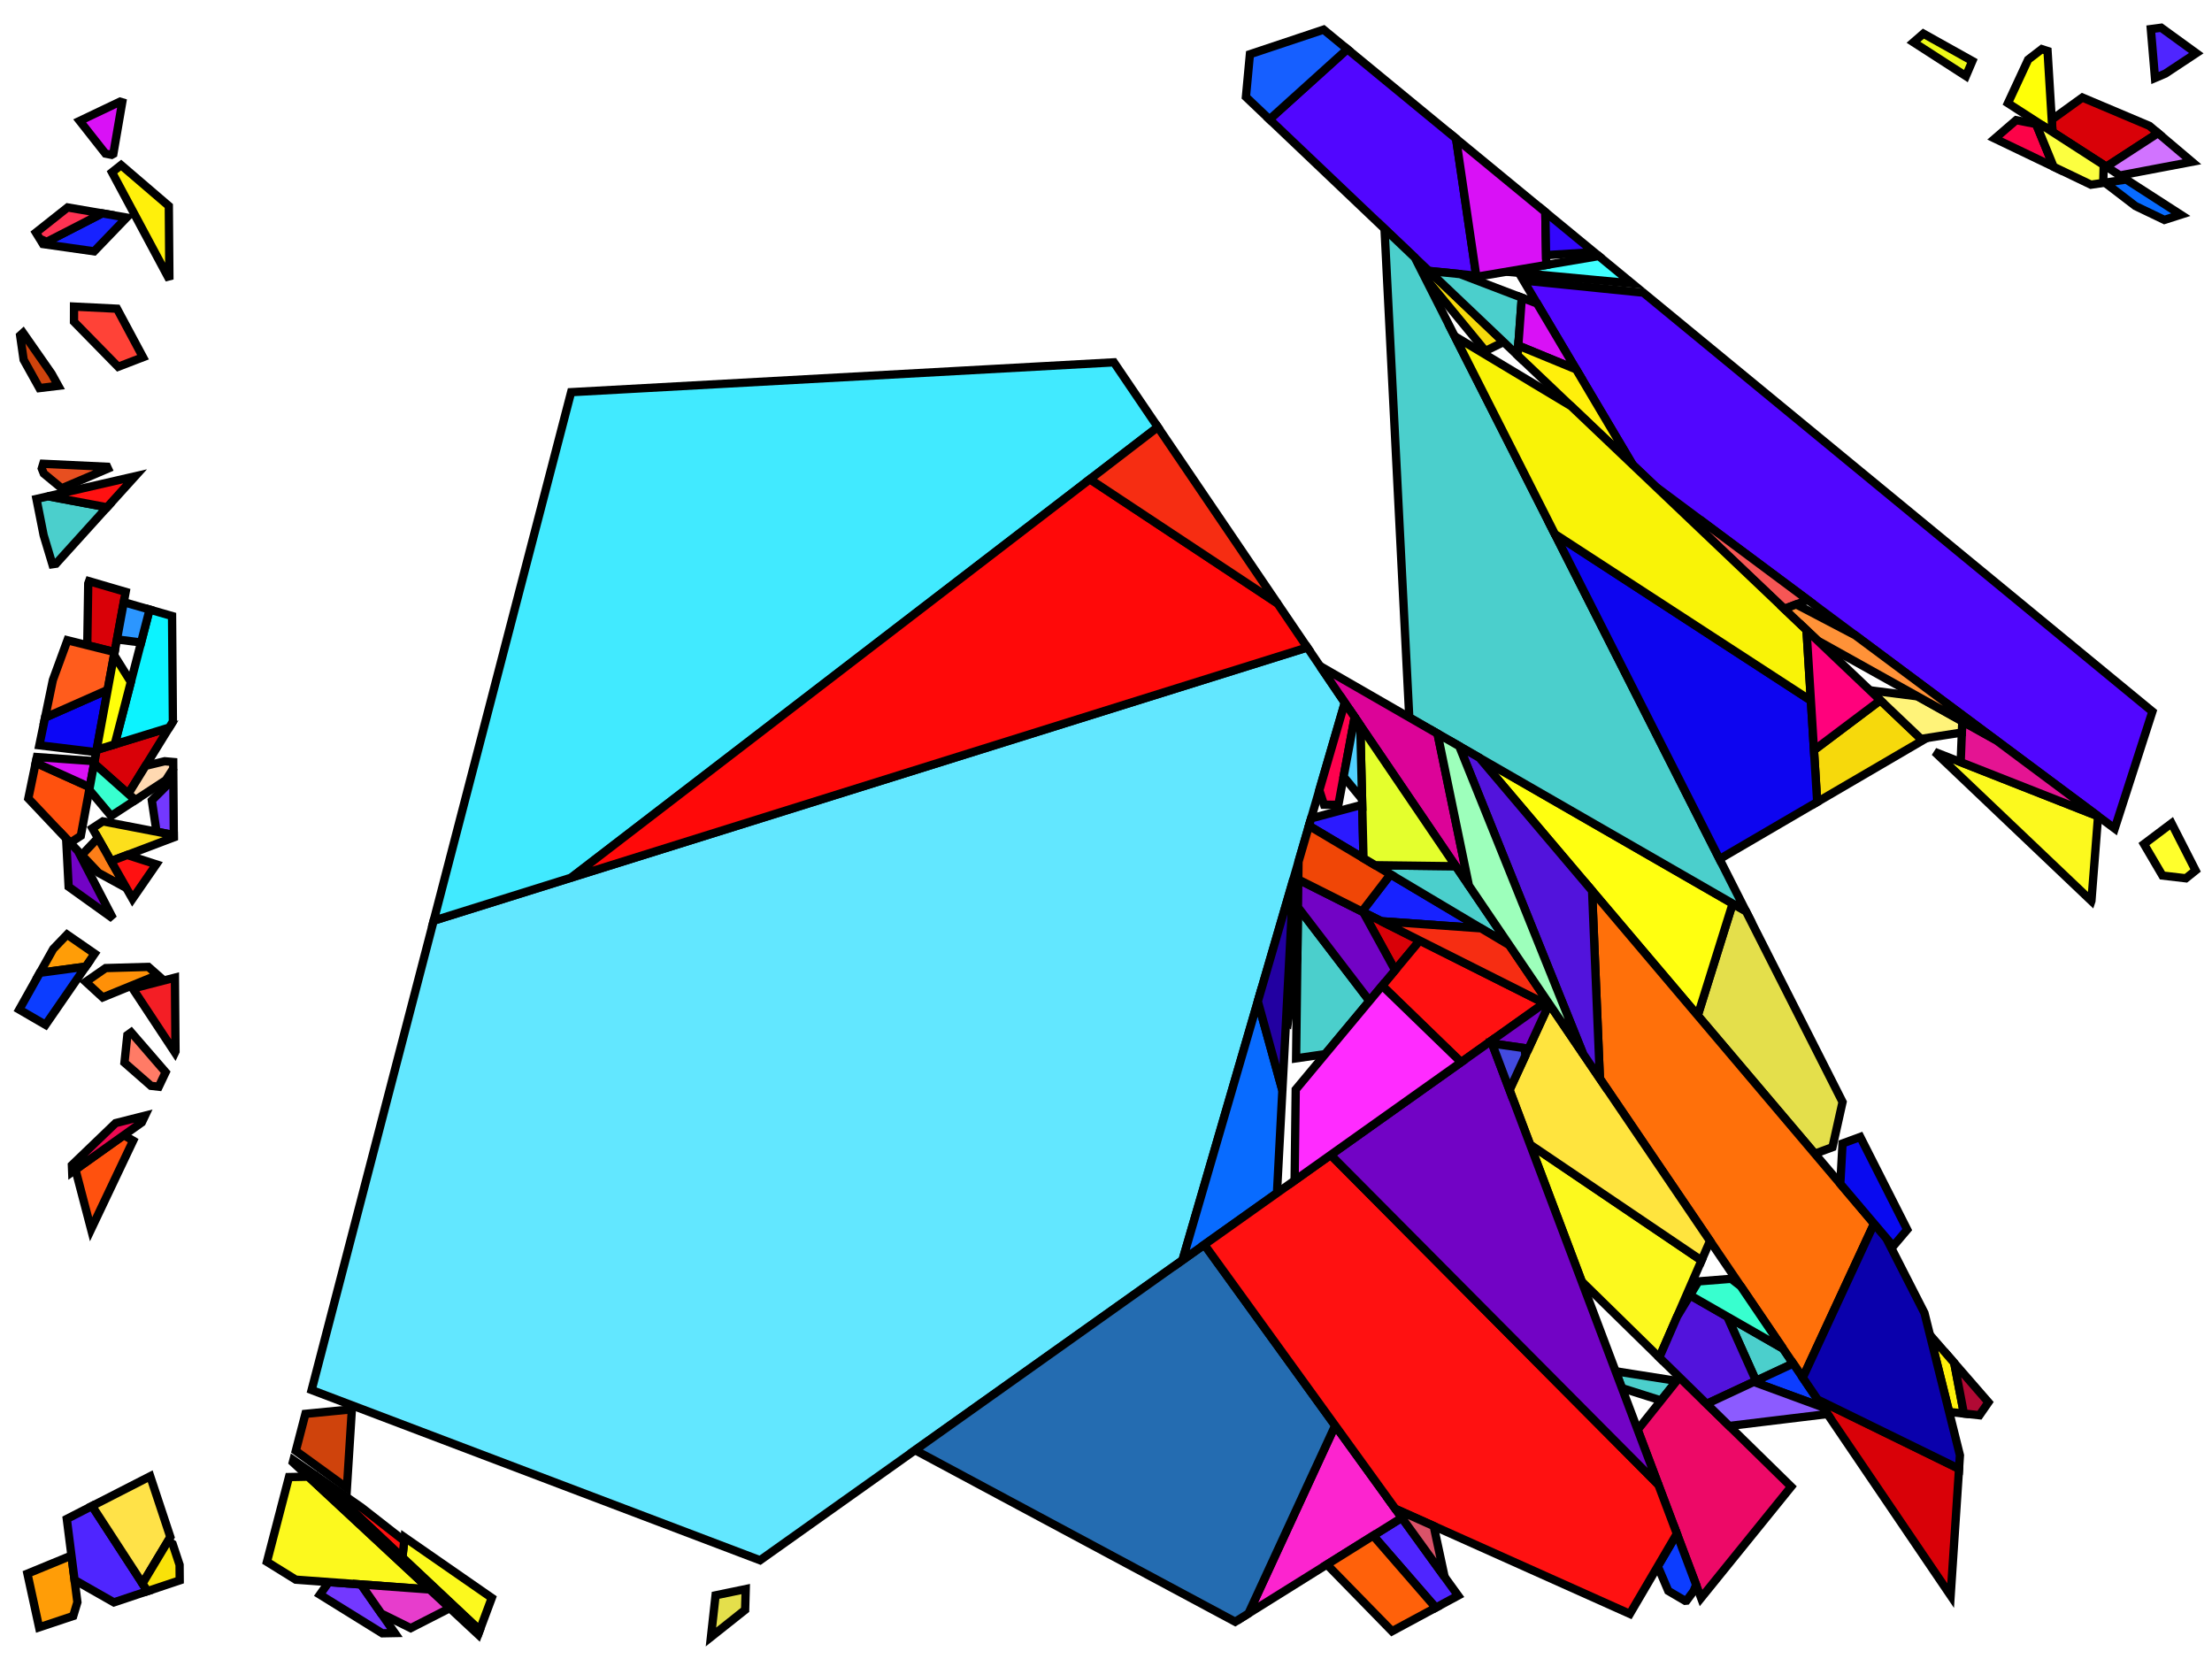<?xml version="1.0" encoding="iso-8859-1" standalone="no"?>
<!DOCTYPE svg PUBLIC "-//W3C//DTD SVG 1.0//EN" "http://www.w3.org/TR/2001/REC-SVG-20010904/DTD/svg10.dtd">
<svg xmlns="http://www.w3.org/2000/svg" width="800" height="600">
<path style="fill:rgb(0, 0, 0);fill-opacity:0.0;fill-rule:evenodd;stroke:rgb(0, 0, 0);stroke-width:0.0;" d="M 0, 600 L 800, 600 L 800, 0 L 0, 0 z "/>
<path style="fill:rgb(243, 30, 37);fill-opacity:1.0;fill-rule:evenodd;stroke:rgb(0, 0, 0);stroke-width:3.0;" d="M 63.477, 380.257 L 63.282, 380.668 L 48.005, 357.52 L 63.266, 353.572 z "/>
<path style="fill:rgb(115, 56, 255);fill-opacity:1.0;fill-rule:evenodd;stroke:rgb(0, 0, 0);stroke-width:3.0;" d="M 130.563, 573.038 L 142.802, 590.617 L 138.252, 590.706 L 115.695, 576.723 L 118.902, 572.184 z "/>
<path style="fill:rgb(115, 56, 255);fill-opacity:1.0;fill-rule:evenodd;stroke:rgb(0, 0, 0);stroke-width:3.0;" d="M 62.858, 302.003 L 56.604, 300.797 L 54.914, 289.476 L 62.697, 281.684 z "/>
<path style="fill:rgb(246, 217, 12);fill-opacity:1.0;fill-rule:evenodd;stroke:rgb(0, 0, 0);stroke-width:3.0;" d="M 695.333, 267.782 L 657.214, 290.059 L 656.048, 271.313 L 680.056, 253.255 z "/>
<path style="fill:rgb(246, 217, 12);fill-opacity:1.0;fill-rule:evenodd;stroke:rgb(0, 0, 0);stroke-width:3.0;" d="M 543.812, 123.699 L 537.214, 126.923 L 515.278, 100.231 L 511.695, 93.159 z "/>
<path style="fill:rgb(252, 249, 30);fill-opacity:1.0;fill-rule:evenodd;stroke:rgb(0, 0, 0);stroke-width:3.0;" d="M 615.381, 455.87 L 600.116, 490.955 L 572.058, 463.468 L 553.376, 413.932 z "/>
<path style="fill:rgb(252, 249, 30);fill-opacity:1.0;fill-rule:evenodd;stroke:rgb(0, 0, 0);stroke-width:3.0;" d="M 758.791, 295.211 L 756.395, 325.808 L 756.385, 325.837 L 699.695, 271.93 z "/>
<path style="fill:rgb(252, 249, 30);fill-opacity:1.0;fill-rule:evenodd;stroke:rgb(0, 0, 0);stroke-width:3.0;" d="M 177.862, 577.899 L 173.501, 589.586 L 145.533, 563.301 L 146.344, 556.025 z "/>
<path style="fill:rgb(252, 249, 30);fill-opacity:1.0;fill-rule:evenodd;stroke:rgb(0, 0, 0);stroke-width:3.0;" d="M 155.409, 574.859 L 106.962, 571.309 L 96.542, 564.85 L 104.513, 534.201 L 111.519, 534.061 z "/>
<path style="fill:rgb(255, 157, 7);fill-opacity:1.0;fill-rule:evenodd;stroke:rgb(0, 0, 0);stroke-width:3.0;" d="M 34.237, 344.892 L 30.993, 349.594 L 14.414, 351.833 L 19.253, 343.204 L 24.259, 337.992 z "/>
<path style="fill:rgb(255, 157, 7);fill-opacity:1.0;fill-rule:evenodd;stroke:rgb(0, 0, 0);stroke-width:3.0;" d="M 27.991, 579.454 L 26.487, 584.434 L 14.146, 588.559 L 9.915, 569.134 L 25.842, 562.581 z "/>
<path style="fill:rgb(81, 6, 255);fill-opacity:1.0;fill-rule:evenodd;stroke:rgb(0, 0, 0);stroke-width:3.0;" d="M 526.612, 50.137 L 533.896, 99.72 L 516.77, 97.984 L 459.134, 43.177 L 487.276, 17.774 z "/>
<path style="fill:rgb(81, 6, 255);fill-opacity:1.0;fill-rule:evenodd;stroke:rgb(0, 0, 0);stroke-width:3.0;" d="M 594.323, 105.845 L 778.447, 257.332 L 764.815, 299.661 L 598.818, 176.005 L 590.502, 168.097 L 550.97, 101.451 z "/>
<path style="fill:rgb(23, 34, 255);fill-opacity:1.0;fill-rule:evenodd;stroke:rgb(0, 0, 0);stroke-width:3.0;" d="M 535.663, 335.743 L 499.562, 333.173 L 492.575, 329.661 L 502.897, 316.223 z "/>
<path style="fill:rgb(23, 34, 255);fill-opacity:1.0;fill-rule:evenodd;stroke:rgb(0, 0, 0);stroke-width:3.0;" d="M 45.801, 78.681 L 34.045, 90.902 L 15.553, 88.267 L 15.504, 88.188 L 36.95, 77.163 z "/>
<path style="fill:rgb(255, 123, 102);fill-opacity:1.0;fill-rule:evenodd;stroke:rgb(0, 0, 0);stroke-width:3.0;" d="M 59.908, 387.776 L 57.415, 393.027 L 54.599, 392.709 L 45.012, 384.32 L 46.06, 374.361 L 47.436, 373.363 z "/>
<path style="fill:rgb(255, 66, 55);fill-opacity:1.0;fill-rule:evenodd;stroke:rgb(0, 0, 0);stroke-width:3.0;" d="M 42.323, 111.65 L 51.72, 129.193 L 42.723, 132.653 L 26.763, 116.365 L 26.777, 110.881 z "/>
<path style="fill:rgb(252, 223, 28);fill-opacity:1.0;fill-rule:evenodd;stroke:rgb(0, 0, 0);stroke-width:3.0;" d="M 62.858, 302.003 L 62.864, 302.835 L 40.166, 311.431 L 33.409, 299.539 L 37.203, 297.056 z "/>
<path style="fill:rgb(255, 50, 82);fill-opacity:1.0;fill-rule:evenodd;stroke:rgb(0, 0, 0);stroke-width:3.0;" d="M 36.95, 77.163 L 16.911, 87.465 L 14.373, 86.349 L 12.992, 84.106 L 24.459, 75.022 z "/>
<path style="fill:rgb(217, 1, 8);fill-opacity:1.0;fill-rule:evenodd;stroke:rgb(0, 0, 0);stroke-width:3.0;" d="M 45.452, 214.068 L 41.45, 235.826 L 31.556, 233.352 L 31.912, 211.035 L 32.218, 210.198 z "/>
<path style="fill:rgb(217, 1, 8);fill-opacity:1.0;fill-rule:evenodd;stroke:rgb(0, 0, 0);stroke-width:3.0;" d="M 777.381, 45.528 L 780.471, 48.141 L 761.797, 60.285 L 742.313, 47.717 L 742.041, 43.273 L 753.121, 35.28 z "/>
<path style="fill:rgb(217, 1, 8);fill-opacity:1.0;fill-rule:evenodd;stroke:rgb(0, 0, 0);stroke-width:3.0;" d="M 513.478, 340.168 L 504.558, 350.88 L 493.037, 329.893 z "/>
<path style="fill:rgb(217, 1, 8);fill-opacity:1.0;fill-rule:evenodd;stroke:rgb(0, 0, 0);stroke-width:3.0;" d="M 708.512, 531.207 L 705.479, 577.073 L 657.377, 506.175 z "/>
<path style="fill:rgb(217, 1, 8);fill-opacity:1.0;fill-rule:evenodd;stroke:rgb(0, 0, 0);stroke-width:3.0;" d="M 46.392, 287.111 L 34.037, 276.134 L 34.943, 271.209 L 61.193, 263.137 z "/>
<path style="fill:rgb(255, 81, 14);fill-opacity:1.0;fill-rule:evenodd;stroke:rgb(0, 0, 0);stroke-width:3.0;" d="M 48.157, 412.531 L 32.945, 444.577 L 27.291, 423.006 L 44.805, 410.548 z "/>
<path style="fill:rgb(255, 81, 14);fill-opacity:1.0;fill-rule:evenodd;stroke:rgb(0, 0, 0);stroke-width:3.0;" d="M 32.462, 284.697 L 29.229, 302.275 L 25.375, 304.797 L 10.243, 288.778 L 12.918, 275.866 z "/>
<path style="fill:rgb(255, 255, 7);fill-opacity:1.0;fill-rule:evenodd;stroke:rgb(0, 0, 0);stroke-width:3.0;" d="M 740.525, 18.446 L 742.313, 47.717 L 726.188, 37.317 L 733.501, 21.573 L 738.442, 17.769 z "/>
<path style="fill:rgb(228, 223, 75);fill-opacity:1.0;fill-rule:evenodd;stroke:rgb(0, 0, 0);stroke-width:3.0;" d="M 269.485, 582.225 L 257.124, 592.042 L 258.798, 576.966 L 269.696, 574.706 z "/>
<path style="fill:rgb(228, 223, 75);fill-opacity:1.0;fill-rule:evenodd;stroke:rgb(0, 0, 0);stroke-width:3.0;" d="M 631.447, 329.567 L 666.389, 398.548 L 662.737, 414.898 L 656.35, 417.255 L 614.013, 367.276 L 626.643, 326.801 z "/>
<path style="fill:rgb(255, 255, 16);fill-opacity:1.0;fill-rule:evenodd;stroke:rgb(0, 0, 0);stroke-width:3.0;" d="M 626.643, 326.801 L 614.013, 367.276 L 535.065, 274.076 z "/>
<path style="fill:rgb(75, 207, 204);fill-opacity:1.0;fill-rule:evenodd;stroke:rgb(0, 0, 0);stroke-width:3.0;" d="M 495.304, 361.993 L 479.29, 381.225 L 468.754, 382.767 L 469.421, 328.144 z "/>
<path style="fill:rgb(75, 207, 204);fill-opacity:1.0;fill-rule:evenodd;stroke:rgb(0, 0, 0);stroke-width:3.0;" d="M 644.876, 487.749 L 648.523, 493.124 L 635.09, 499.399 L 624.703, 476.182 z "/>
<path style="fill:rgb(75, 207, 204);fill-opacity:1.0;fill-rule:evenodd;stroke:rgb(0, 0, 0);stroke-width:3.0;" d="M 528.062, 99.129 L 550.376, 107.655 L 548.859, 128.498 L 516.77, 97.984 z "/>
<path style="fill:rgb(75, 207, 204);fill-opacity:1.0;fill-rule:evenodd;stroke:rgb(0, 0, 0);stroke-width:3.0;" d="M 38.71, 183.474 L 20.253, 203.88 L 18.947, 204.072 L 15.779, 193.56 L 13.185, 180.456 L 17.417, 179.483 z "/>
<path style="fill:rgb(75, 207, 204);fill-opacity:1.0;fill-rule:evenodd;stroke:rgb(0, 0, 0);stroke-width:3.0;" d="M 526.506, 313.282 L 545.871, 341.825 L 497.352, 312.92 z "/>
<path style="fill:rgb(75, 207, 204);fill-opacity:1.0;fill-rule:evenodd;stroke:rgb(0, 0, 0);stroke-width:3.0;" d="M 511.695, 93.159 L 631.447, 329.567 L 509.684, 259.463 L 500.726, 82.728 z "/>
<path style="fill:rgb(75, 207, 204);fill-opacity:1.0;fill-rule:evenodd;stroke:rgb(0, 0, 0);stroke-width:3.0;" d="M 606.375, 499.419 L 600.724, 506.501 L 586.595, 502.017 L 584.3, 495.931 z "/>
<path style="fill:rgb(79, 37, 255);fill-opacity:1.0;fill-rule:evenodd;stroke:rgb(0, 0, 0);stroke-width:3.0;" d="M 527.351, 577.072 L 519.261, 581.435 L 496.627, 555.381 L 506.989, 548.912 z "/>
<path style="fill:rgb(79, 37, 255);fill-opacity:1.0;fill-rule:evenodd;stroke:rgb(0, 0, 0);stroke-width:3.0;" d="M 53.336, 575.461 L 41.186, 579.521 L 26.97, 571.434 L 24.157, 549.344 L 33.3, 544.664 z "/>
<path style="fill:rgb(79, 37, 255);fill-opacity:1.0;fill-rule:evenodd;stroke:rgb(0, 0, 0);stroke-width:3.0;" d="M 794.31, 19.229 L 783.127, 26.624 L 779.381, 28.217 L 777.879, 10.517 L 781.624, 10.021 z "/>
<path style="fill:rgb(64, 255, 255);fill-opacity:1.0;fill-rule:evenodd;stroke:rgb(0, 0, 0);stroke-width:3.0;" d="M 590.263, 102.506 L 544.863, 98.262 L 578.235, 92.609 z "/>
<path style="fill:rgb(237, 9, 103);fill-opacity:1.0;fill-rule:evenodd;stroke:rgb(0, 0, 0);stroke-width:3.0;" d="M 469.195, 346.677 L 465.759, 370.009 L 465.089, 369.659 L 467.82, 317.837 L 469.622, 311.648 z "/>
<path style="fill:rgb(237, 9, 103);fill-opacity:1.0;fill-rule:evenodd;stroke:rgb(0, 0, 0);stroke-width:3.0;" d="M 647.806, 537.671 L 615.223, 577.93 L 592.278, 517.086 L 607.42, 498.11 z "/>
<path style="fill:rgb(98, 231, 255);fill-opacity:1.0;fill-rule:evenodd;stroke:rgb(0, 0, 0);stroke-width:3.0;" d="M 486.371, 254.126 L 427.664, 455.756 L 274.888, 564.288 L 112.701, 502.718 L 156.848, 332.97 L 472.821, 234.155 z "/>
<path style="fill:rgb(65, 234, 255);fill-opacity:1.0;fill-rule:evenodd;stroke:rgb(0, 0, 0);stroke-width:3.0;" d="M 418.746, 154.453 L 206.589, 317.414 L 156.848, 332.97 L 206.557, 141.834 L 402.863, 131.043 z "/>
<path style="fill:rgb(217, 17, 246);fill-opacity:1.0;fill-rule:evenodd;stroke:rgb(0, 0, 0);stroke-width:3.0;" d="M 558.88, 76.685 L 559.222, 95.83 L 535.369, 99.87 L 533.896, 99.72 L 526.612, 50.137 z "/>
<path style="fill:rgb(217, 17, 246);fill-opacity:1.0;fill-rule:evenodd;stroke:rgb(0, 0, 0);stroke-width:3.0;" d="M 44.203, 37.001 L 40.986, 55.667 L 40.381, 55.994 L 38.14, 55.554 L 28.824, 43.719 L 43.418, 36.767 z "/>
<path style="fill:rgb(217, 17, 246);fill-opacity:1.0;fill-rule:evenodd;stroke:rgb(0, 0, 0);stroke-width:3.0;" d="M 555.903, 109.767 L 570.041, 133.602 L 549.115, 124.976 L 550.376, 107.655 z "/>
<path style="fill:rgb(217, 17, 246);fill-opacity:1.0;fill-rule:evenodd;stroke:rgb(0, 0, 0);stroke-width:3.0;" d="M 34.192, 275.291 L 32.462, 284.697 L 12.918, 275.866 L 13.346, 273.8 z "/>
<path style="fill:rgb(255, 112, 10);fill-opacity:1.0;fill-rule:evenodd;stroke:rgb(0, 0, 0);stroke-width:3.0;" d="M 677.79, 442.565 L 651.995, 498.243 L 578.623, 390.098 L 575.797, 322.161 z "/>
<path style="fill:rgb(228, 20, 146);fill-opacity:1.0;fill-rule:evenodd;stroke:rgb(0, 0, 0);stroke-width:3.0;" d="M 721.866, 267.667 L 758.898, 295.253 L 709.108, 275.638 L 709.685, 260.871 z "/>
<path style="fill:rgb(255, 228, 62);fill-opacity:1.0;fill-rule:evenodd;stroke:rgb(0, 0, 0);stroke-width:3.0;" d="M 618.454, 448.806 L 615.381, 455.87 L 553.376, 413.932 L 545.939, 394.21 L 560.286, 363.071 z "/>
<path style="fill:rgb(12, 61, 255);fill-opacity:1.0;fill-rule:evenodd;stroke:rgb(0, 0, 0);stroke-width:3.0;" d="M 659.265, 508.957 L 634.266, 499.784 L 648.523, 493.124 z "/>
<path style="fill:rgb(12, 61, 255);fill-opacity:1.0;fill-rule:evenodd;stroke:rgb(0, 0, 0);stroke-width:3.0;" d="M 613.429, 573.173 L 612.503, 575.476 L 609.956, 578.897 L 609.44, 578.945 L 603.358, 575.365 L 599.56, 566.462 L 606.461, 554.696 z "/>
<path style="fill:rgb(12, 61, 255);fill-opacity:1.0;fill-rule:evenodd;stroke:rgb(0, 0, 0);stroke-width:3.0;" d="M 16.471, 370.645 L 6.96, 365.126 L 14.414, 351.833 L 30.993, 349.594 z "/>
<path style="fill:rgb(252, 36, 207);fill-opacity:1.0;fill-rule:evenodd;stroke:rgb(0, 0, 0);stroke-width:3.0;" d="M 506.989, 548.912 L 451.527, 583.537 L 482.883, 515.572 z "/>
<path style="fill:rgb(36, 108, 177);fill-opacity:1.0;fill-rule:evenodd;stroke:rgb(0, 0, 0);stroke-width:3.0;" d="M 482.883, 515.572 L 451.527, 583.537 L 446.73, 586.532 L 330.946, 524.464 L 435.571, 450.139 z "/>
<path style="fill:rgb(209, 115, 255);fill-opacity:1.0;fill-rule:evenodd;stroke:rgb(0, 0, 0);stroke-width:3.0;" d="M 792.748, 58.524 L 766.716, 63.457 L 761.797, 60.285 L 780.471, 48.141 z "/>
<path style="fill:rgb(43, 26, 255);fill-opacity:1.0;fill-rule:evenodd;stroke:rgb(0, 0, 0);stroke-width:3.0;" d="M 493.128, 310.403 L 473.406, 298.654 L 474.184, 295.98 L 492.658, 291.049 z "/>
<path style="fill:rgb(252, 3, 72);fill-opacity:1.0;fill-rule:evenodd;stroke:rgb(0, 0, 0);stroke-width:3.0;" d="M 736.399, 44.875 L 742.722, 60.321 L 721.453, 50.116 L 729.162, 43.457 z "/>
<path style="fill:rgb(255, 217, 177);fill-opacity:1.0;fill-rule:evenodd;stroke:rgb(0, 0, 0);stroke-width:3.0;" d="M 62.649, 275.591 L 62.667, 277.96 L 59.982, 282.148 L 48.94, 289.375 L 46.392, 287.111 L 52.647, 276.979 L 59.568, 275.316 z "/>
<path style="fill:rgb(255, 240, 11);fill-opacity:1.0;fill-rule:evenodd;stroke:rgb(0, 0, 0);stroke-width:3.0;" d="M 570.041, 133.602 L 590.502, 168.097 L 548.859, 128.498 L 549.115, 124.976 z "/>
<path style="fill:rgb(255, 240, 11);fill-opacity:1.0;fill-rule:evenodd;stroke:rgb(0, 0, 0);stroke-width:3.0;" d="M 706.772, 492.912 L 710.269, 511.224 L 704.927, 510.643 L 697.992, 482.809 z "/>
<path style="fill:rgb(255, 240, 11);fill-opacity:1.0;fill-rule:evenodd;stroke:rgb(0, 0, 0);stroke-width:3.0;" d="M 61.056, 74.5 L 61.267, 101.092 L 40.505, 62.309 L 43.795, 59.703 z "/>
<path style="fill:rgb(252, 126, 24);fill-opacity:1.0;fill-rule:evenodd;stroke:rgb(0, 0, 0);stroke-width:3.0;" d="M 45.7, 321.169 L 35.654, 315.679 L 29.565, 309.232 L 35.416, 303.07 z "/>
<path style="fill:rgb(8, 107, 255);fill-opacity:1.0;fill-rule:evenodd;stroke:rgb(0, 0, 0);stroke-width:3.0;" d="M 463.787, 394.345 L 461.83, 431.484 L 427.664, 455.756 L 454.913, 362.168 z "/>
<path style="fill:rgb(8, 107, 255);fill-opacity:1.0;fill-rule:evenodd;stroke:rgb(0, 0, 0);stroke-width:3.0;" d="M 788.707, 77.641 L 782.778, 79.54 L 772.321, 74.523 L 761.277, 66.055 L 768.99, 64.924 z "/>
<path style="fill:rgb(255, 17, 17);fill-opacity:1.0;fill-rule:evenodd;stroke:rgb(0, 0, 0);stroke-width:3.0;" d="M 56.513, 312.601 L 47.914, 325.065 L 40.166, 311.431 L 46.013, 309.217 z "/>
<path style="fill:rgb(255, 17, 17);fill-opacity:1.0;fill-rule:evenodd;stroke:rgb(0, 0, 0);stroke-width:3.0;" d="M 599.774, 536.964 L 606.461, 554.696 L 589.459, 583.68 L 504.67, 545.704 L 435.571, 450.139 L 481.25, 417.689 z "/>
<path style="fill:rgb(255, 17, 17);fill-opacity:1.0;fill-rule:evenodd;stroke:rgb(0, 0, 0);stroke-width:3.0;" d="M 558.508, 362.804 L 528.436, 384.167 L 499.878, 356.5 L 513.478, 340.168 z "/>
<path style="fill:rgb(255, 17, 17);fill-opacity:1.0;fill-rule:evenodd;stroke:rgb(0, 0, 0);stroke-width:3.0;" d="M 130.717, 545.18 L 146.204, 557.279 L 145.533, 563.301 L 113.645, 533.332 z "/>
<path style="fill:rgb(255, 17, 17);fill-opacity:1.0;fill-rule:evenodd;stroke:rgb(0, 0, 0);stroke-width:3.0;" d="M 38.71, 183.474 L 17.417, 179.483 L 48.855, 172.258 z "/>
<path style="fill:rgb(217, 83, 105);fill-opacity:1.0;fill-rule:evenodd;stroke:rgb(0, 0, 0);stroke-width:3.0;" d="M 518.519, 551.907 L 522.472, 570.325 L 504.67, 545.704 z "/>
<path style="fill:rgb(82, 19, 220);fill-opacity:1.0;fill-rule:evenodd;stroke:rgb(0, 0, 0);stroke-width:3.0;" d="M 535.065, 274.076 L 575.797, 322.161 L 578.623, 390.098 L 572.524, 381.108 L 527.745, 269.862 z "/>
<path style="fill:rgb(82, 19, 220);fill-opacity:1.0;fill-rule:evenodd;stroke:rgb(0, 0, 0);stroke-width:3.0;" d="M 624.703, 476.182 L 635.09, 499.399 L 617.245, 507.734 L 600.116, 490.955 L 606.588, 476.079 L 611.215, 468.449 z "/>
<path style="fill:rgb(255, 55, 17);fill-opacity:1.0;fill-rule:evenodd;stroke:rgb(0, 0, 0);stroke-width:3.0;" d="M 113.645, 533.332 L 173.501, 589.586 L 172.922, 591.138 L 105.906, 528.844 L 106.101, 528.096 z "/>
<path style="fill:rgb(114, 3, 197);fill-opacity:1.0;fill-rule:evenodd;stroke:rgb(0, 0, 0);stroke-width:3.0;" d="M 28.223, 307.812 L 40.884, 332.208 L 24.819, 320.704 L 23.915, 303.251 z "/>
<path style="fill:rgb(114, 3, 197);fill-opacity:1.0;fill-rule:evenodd;stroke:rgb(0, 0, 0);stroke-width:3.0;" d="M 560.286, 363.071 L 552.82, 379.276 L 539.599, 377.399 L 539.254, 376.483 L 559.586, 362.039 z "/>
<path style="fill:rgb(114, 3, 197);fill-opacity:1.0;fill-rule:evenodd;stroke:rgb(0, 0, 0);stroke-width:3.0;" d="M 599.774, 536.964 L 481.25, 417.689 L 539.254, 376.483 z "/>
<path style="fill:rgb(114, 3, 197);fill-opacity:1.0;fill-rule:evenodd;stroke:rgb(0, 0, 0);stroke-width:3.0;" d="M 493.037, 329.893 L 504.558, 350.88 L 495.304, 361.993 L 469.421, 328.144 L 469.544, 318.083 z "/>
<path style="fill:rgb(255, 144, 8);fill-opacity:1.0;fill-rule:evenodd;stroke:rgb(0, 0, 0);stroke-width:3.0;" d="M 56.995, 352.622 L 37.148, 360.73 L 31.015, 355.102 L 38.206, 350.119 L 53.668, 349.685 z "/>
<path style="fill:rgb(255, 9, 9);fill-opacity:1.0;fill-rule:evenodd;stroke:rgb(0, 0, 0);stroke-width:3.0;" d="M 462.015, 218.228 L 472.821, 234.155 L 206.589, 317.414 L 394.184, 173.32 z "/>
<path style="fill:rgb(246, 45, 18);fill-opacity:1.0;fill-rule:evenodd;stroke:rgb(0, 0, 0);stroke-width:3.0;" d="M 535.663, 335.743 L 545.871, 341.825 L 559.586, 362.039 L 558.508, 362.804 L 499.562, 333.173 z "/>
<path style="fill:rgb(246, 45, 18);fill-opacity:1.0;fill-rule:evenodd;stroke:rgb(0, 0, 0);stroke-width:3.0;" d="M 462.015, 218.228 L 394.184, 173.32 L 418.746, 154.453 z "/>
<path style="fill:rgb(255, 97, 10);fill-opacity:1.0;fill-rule:evenodd;stroke:rgb(0, 0, 0);stroke-width:3.0;" d="M 519.261, 581.435 L 503.453, 589.962 L 479.889, 565.831 L 496.627, 555.381 z "/>
<path style="fill:rgb(12, 243, 255);fill-opacity:1.0;fill-rule:evenodd;stroke:rgb(0, 0, 0);stroke-width:3.0;" d="M 62.23, 222.793 L 62.533, 260.967 L 61.193, 263.137 L 41.484, 269.198 L 54.104, 220.459 z "/>
<path style="fill:rgb(220, 3, 152);fill-opacity:1.0;fill-rule:evenodd;stroke:rgb(0, 0, 0);stroke-width:3.0;" d="M 519.904, 265.347 L 531.247, 320.27 L 477.369, 240.858 z "/>
<path style="fill:rgb(255, 255, 44);fill-opacity:1.0;fill-rule:evenodd;stroke:rgb(0, 0, 0);stroke-width:3.0;" d="M 794.067, 314.824 L 790.548, 317.647 L 782.073, 316.653 L 775.389, 305.266 L 785.367, 297.756 z "/>
<path style="fill:rgb(246, 86, 85);fill-opacity:1.0;fill-rule:evenodd;stroke:rgb(0, 0, 0);stroke-width:3.0;" d="M 653.837, 216.99 L 645.311, 220.216 L 615.949, 192.295 L 616.559, 189.221 z "/>
<path style="fill:rgb(237, 9, 81);fill-opacity:1.0;fill-rule:evenodd;stroke:rgb(0, 0, 0);stroke-width:3.0;" d="M 51.287, 405.937 L 26.101, 423.852 L 26.001, 421.383 L 41.81, 406.188 L 52.446, 403.496 z "/>
<path style="fill:rgb(13, 5, 240);fill-opacity:1.0;fill-rule:evenodd;stroke:rgb(0, 0, 0);stroke-width:3.0;" d="M 654.932, 253.378 L 657.214, 290.059 L 621.891, 310.701 L 562.344, 193.148 z "/>
<path style="fill:rgb(249, 243, 7);fill-opacity:1.0;fill-rule:evenodd;stroke:rgb(0, 0, 0);stroke-width:3.0;" d="M 568.19, 146.88 L 653.345, 227.855 L 654.932, 253.378 L 562.344, 193.148 L 526.094, 121.583 z "/>
<path style="fill:rgb(231, 79, 32);fill-opacity:1.0;fill-rule:evenodd;stroke:rgb(0, 0, 0);stroke-width:3.0;" d="M 38.745, 168.815 L 39.048, 169.466 L 22.301, 176.604 L 15.836, 171.262 L 15.106, 169.446 L 15.633, 167.729 z "/>
<path style="fill:rgb(51, 7, 252);fill-opacity:1.0;fill-rule:evenodd;stroke:rgb(0, 0, 0);stroke-width:3.0;" d="M 576.508, 91.188 L 559.158, 92.266 L 558.88, 76.685 z "/>
<path style="fill:rgb(255, 243, 121);fill-opacity:1.0;fill-rule:evenodd;stroke:rgb(0, 0, 0);stroke-width:3.0;" d="M 693.507, 251.844 L 709.685, 260.871 L 709.527, 264.922 L 694.752, 267.229 L 676.279, 249.664 z "/>
<path style="fill:rgb(140, 91, 255);fill-opacity:1.0;fill-rule:evenodd;stroke:rgb(0, 0, 0);stroke-width:3.0;" d="M 659.265, 508.957 L 660.928, 511.408 L 625.396, 515.719 L 617.245, 507.734 L 634.266, 499.784 z "/>
<path style="fill:rgb(255, 2, 78);fill-opacity:1.0;fill-rule:evenodd;stroke:rgb(0, 0, 0);stroke-width:3.0;" d="M 489.938, 259.385 L 484.042, 291.058 L 478.846, 291.036 L 477.148, 285.801 L 486.371, 254.126 z "/>
<path style="fill:rgb(237, 249, 24);fill-opacity:1.0;fill-rule:evenodd;stroke:rgb(0, 0, 0);stroke-width:3.0;" d="M 713.327, 22.06 L 710.996, 27.518 L 692.031, 15.287 L 695.623, 12.166 z "/>
<path style="fill:rgb(157, 255, 187);fill-opacity:1.0;fill-rule:evenodd;stroke:rgb(0, 0, 0);stroke-width:3.0;" d="M 527.745, 269.862 L 572.524, 381.108 L 531.247, 320.27 L 519.904, 265.347 z "/>
<path style="fill:rgb(56, 255, 207);fill-opacity:1.0;fill-rule:evenodd;stroke:rgb(0, 0, 0);stroke-width:3.0;" d="M 629.582, 465.207 L 644.876, 487.749 L 611.215, 468.449 L 614.26, 463.428 L 626.109, 462.493 z "/>
<path style="fill:rgb(56, 255, 207);fill-opacity:1.0;fill-rule:evenodd;stroke:rgb(0, 0, 0);stroke-width:3.0;" d="M 48.94, 289.375 L 40.195, 295.098 L 32.519, 285.94 L 32.331, 285.407 L 34.037, 276.134 z "/>
<path style="fill:rgb(255, 146, 56);fill-opacity:1.0;fill-rule:evenodd;stroke:rgb(0, 0, 0);stroke-width:3.0;" d="M 670.975, 229.757 L 721.866, 267.667 L 657.369, 231.682 L 645.311, 220.216 L 649.645, 218.576 z "/>
<path style="fill:rgb(252, 255, 64);fill-opacity:1.0;fill-rule:evenodd;stroke:rgb(0, 0, 0);stroke-width:3.0;" d="M 738.564, 45.3 L 760.831, 59.661 L 760.668, 66.145 L 756.22, 66.797 L 742.722, 60.321 L 736.399, 44.875 z "/>
<path style="fill:rgb(231, 61, 204);fill-opacity:1.0;fill-rule:evenodd;stroke:rgb(0, 0, 0);stroke-width:3.0;" d="M 155.409, 574.859 L 162.675, 581.613 L 148.539, 588.837 L 137.889, 583.56 L 130.563, 573.038 z "/>
<path style="fill:rgb(10, 0, 172);fill-opacity:1.0;fill-rule:evenodd;stroke:rgb(0, 0, 0);stroke-width:3.0;" d="M 682.141, 447.702 L 696.013, 474.868 L 708.834, 526.323 L 708.512, 531.207 L 657.377, 506.175 L 651.995, 498.243 L 677.79, 442.565 z "/>
<path style="fill:rgb(255, 226, 72);fill-opacity:1.0;fill-rule:evenodd;stroke:rgb(0, 0, 0);stroke-width:3.0;" d="M 61.618, 555.906 L 51.536, 572.694 L 33.3, 544.664 L 54.325, 533.904 z "/>
<path style="fill:rgb(12, 6, 246);fill-opacity:1.0;fill-rule:evenodd;stroke:rgb(0, 0, 0);stroke-width:3.0;" d="M 34.791, 272.033 L 14.227, 269.548 L 16.305, 259.516 L 38.934, 249.51 z "/>
<path style="fill:rgb(255, 92, 28);fill-opacity:1.0;fill-rule:evenodd;stroke:rgb(0, 0, 0);stroke-width:3.0;" d="M 41.45, 235.826 L 38.934, 249.51 L 16.305, 259.516 L 19.117, 245.941 L 24.388, 231.56 z "/>
<path style="fill:rgb(177, 9, 52);fill-opacity:1.0;fill-rule:evenodd;stroke:rgb(0, 0, 0);stroke-width:3.0;" d="M 719.146, 507.153 L 715.899, 511.837 L 710.269, 511.224 L 706.772, 492.912 z "/>
<path style="fill:rgb(240, 70, 6);fill-opacity:1.0;fill-rule:evenodd;stroke:rgb(0, 0, 0);stroke-width:3.0;" d="M 502.897, 316.223 L 492.575, 329.661 L 469.544, 318.083 L 469.622, 311.648 L 473.406, 298.654 z "/>
<path style="fill:rgb(255, 255, 10);fill-opacity:1.0;fill-rule:evenodd;stroke:rgb(0, 0, 0);stroke-width:3.0;" d="M 47.328, 246.625 L 41.484, 269.198 L 34.943, 271.209 L 41.253, 236.901 z "/>
<path style="fill:rgb(255, 43, 255);fill-opacity:1.0;fill-rule:evenodd;stroke:rgb(0, 0, 0);stroke-width:3.0;" d="M 528.436, 384.167 L 468.214, 426.949 L 468.616, 394.043 L 499.878, 356.5 z "/>
<path style="fill:rgb(255, 1, 124);fill-opacity:1.0;fill-rule:evenodd;stroke:rgb(0, 0, 0);stroke-width:3.0;" d="M 680.056, 253.255 L 656.048, 271.313 L 653.345, 227.855 z "/>
<path style="fill:rgb(207, 67, 12);fill-opacity:1.0;fill-rule:evenodd;stroke:rgb(0, 0, 0);stroke-width:3.0;" d="M 18.646, 135.138 L 21.081, 139.533 L 14.25, 140.361 L 8.546, 130.109 L 7.284, 121.323 L 8.336, 120.365 z "/>
<path style="fill:rgb(207, 67, 12);fill-opacity:1.0;fill-rule:evenodd;stroke:rgb(0, 0, 0);stroke-width:3.0;" d="M 125.462, 538.141 L 106.975, 524.733 L 110.46, 511.337 L 127.261, 509.697 z "/>
<path style="fill:rgb(228, 255, 45);fill-opacity:1.0;fill-rule:evenodd;stroke:rgb(0, 0, 0);stroke-width:3.0;" d="M 526.506, 313.282 L 497.352, 312.92 L 493.128, 310.403 L 491.962, 262.367 z "/>
<path style="fill:rgb(9, 10, 240);fill-opacity:1.0;fill-rule:evenodd;stroke:rgb(0, 0, 0);stroke-width:3.0;" d="M 689.77, 444.706 L 684.686, 450.707 L 665.575, 428.146 L 666.381, 413.554 L 672.792, 411.188 z "/>
<path style="fill:rgb(67, 75, 223);fill-opacity:1.0;fill-rule:evenodd;stroke:rgb(0, 0, 0);stroke-width:3.0;" d="M 551.439, 379.08 L 551.673, 381.765 L 545.939, 394.21 L 539.599, 377.399 z "/>
<path style="fill:rgb(22, 95, 255);fill-opacity:1.0;fill-rule:evenodd;stroke:rgb(0, 0, 0);stroke-width:3.0;" d="M 487.276, 17.774 L 459.134, 43.177 L 450.601, 35.063 L 452.049, 19.617 L 478.696, 10.715 z "/>
<path style="fill:rgb(81, 209, 255);fill-opacity:1.0;fill-rule:evenodd;stroke:rgb(0, 0, 0);stroke-width:3.0;" d="M 491.962, 262.367 L 492.609, 289.009 L 485.935, 280.887 L 489.938, 259.385 z "/>
<path style="fill:rgb(34, 0, 161);fill-opacity:1.0;fill-rule:evenodd;stroke:rgb(0, 0, 0);stroke-width:3.0;" d="M 463.787, 394.345 L 454.913, 362.168 L 467.82, 317.837 z "/>
<path style="fill:rgb(44, 150, 255);fill-opacity:1.0;fill-rule:evenodd;stroke:rgb(0, 0, 0);stroke-width:3.0;" d="M 54.104, 220.459 L 51.02, 232.37 L 42.291, 231.253 L 44.77, 217.777 z "/>
<path style="fill:rgb(249, 226, 9);fill-opacity:1.0;fill-rule:evenodd;stroke:rgb(0, 0, 0);stroke-width:3.0;" d="M 62.439, 558.383 L 64.948, 565.95 L 64.992, 571.565 L 53.336, 575.461 L 51.536, 572.694 L 60.763, 557.33 z "/>
</svg>